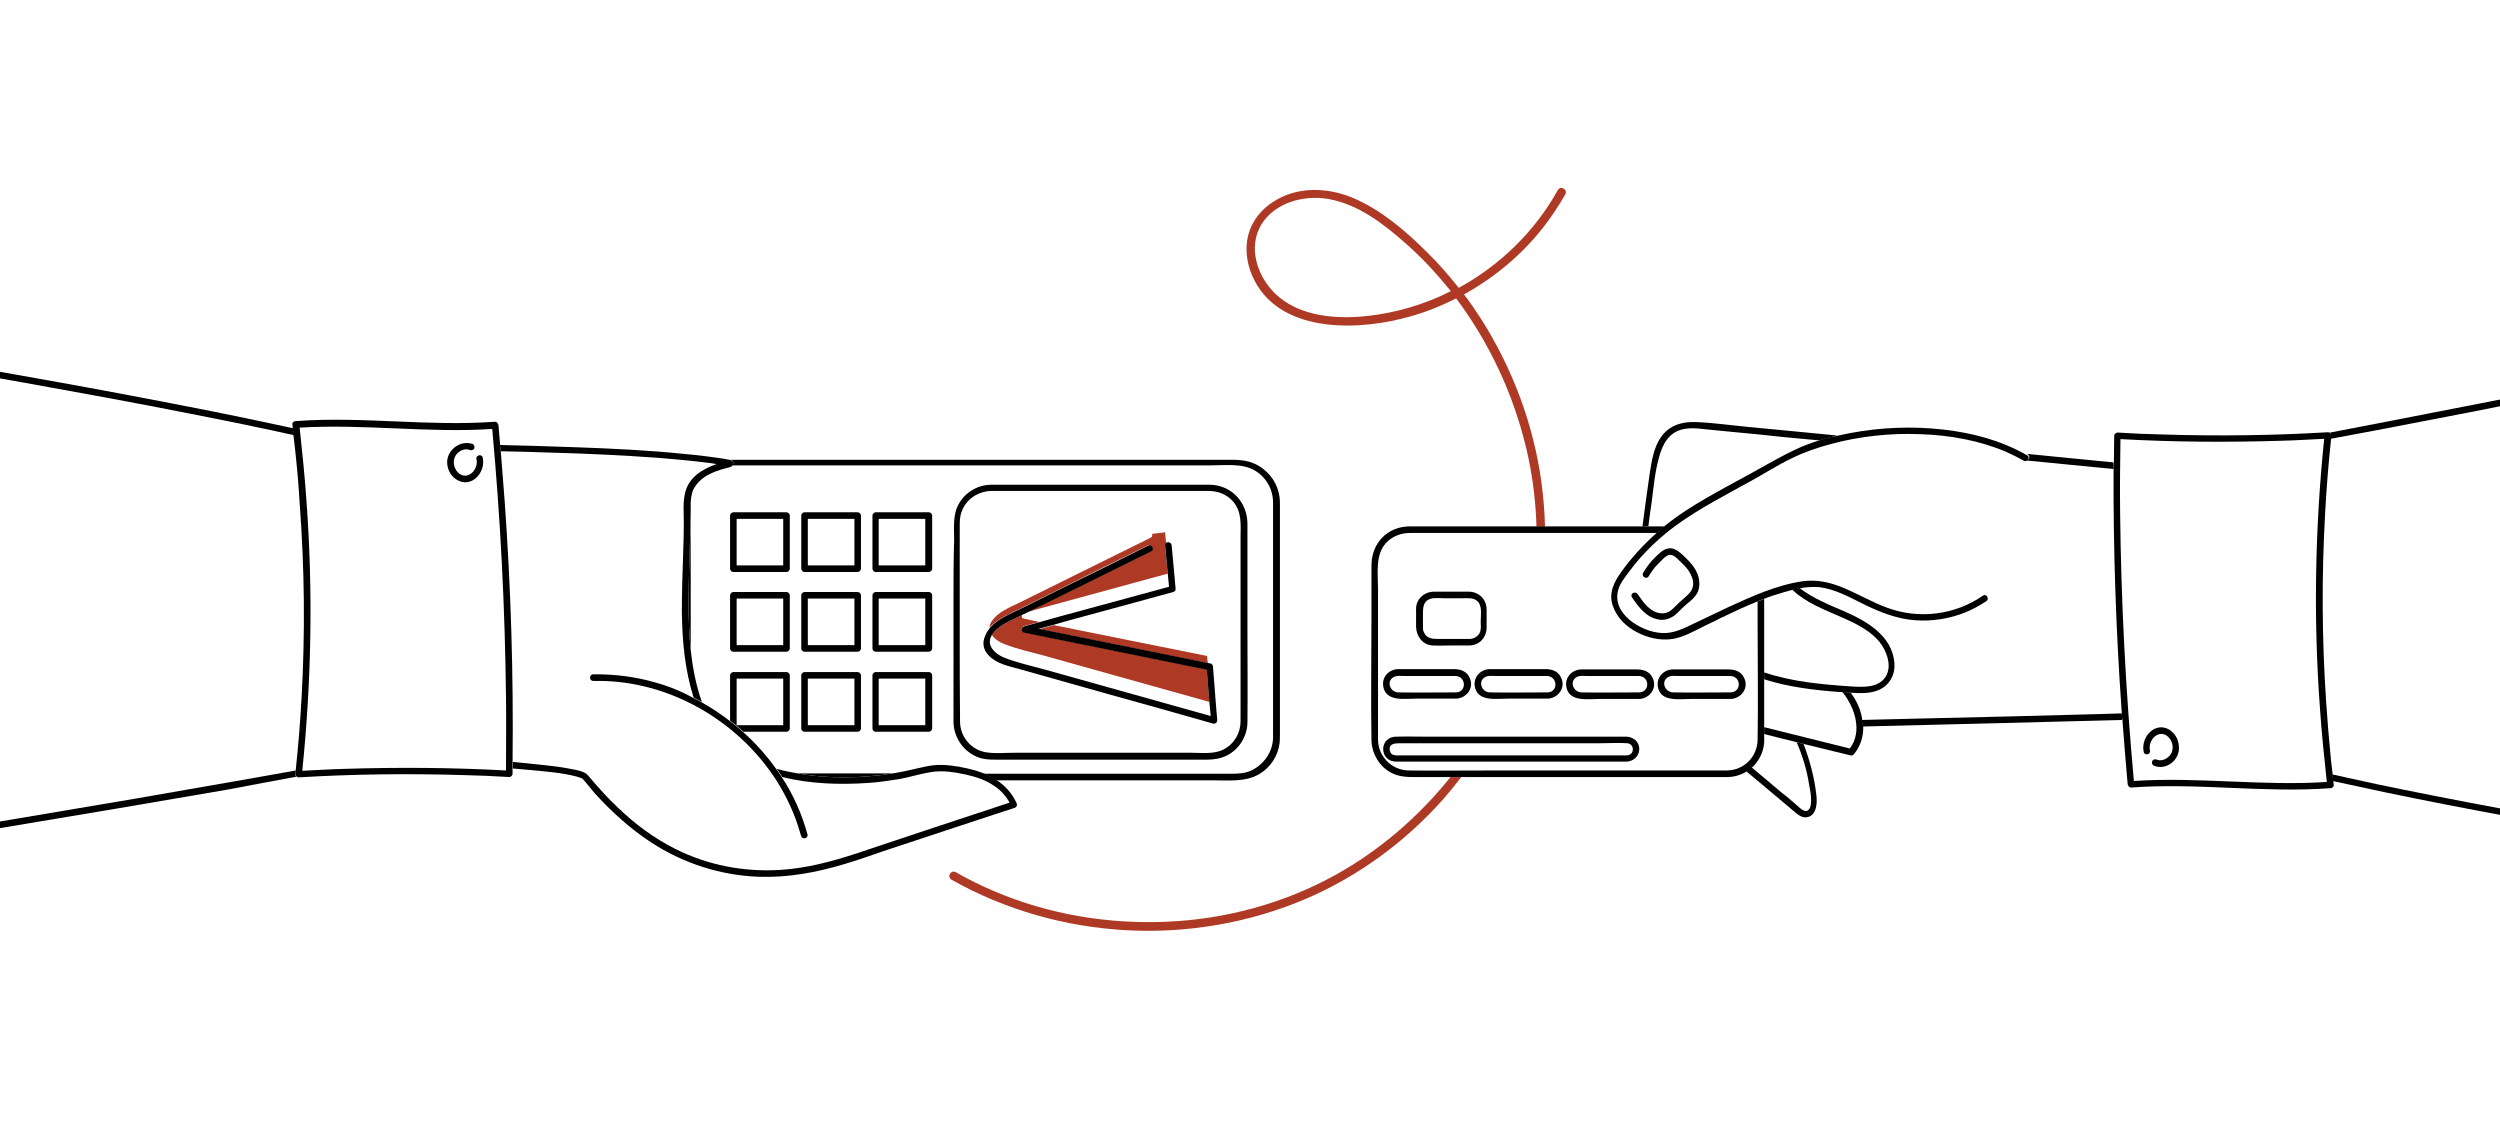 <svg width="1200" height="549" viewBox="0 0 1200 549" fill="none" xmlns="http://www.w3.org/2000/svg">
<g clip-path="url(#clip0)">
<path d="M672.787 152.985C681.921 150.78 690.582 147.473 698.928 143.221C699.873 144.481 700.66 145.583 701.605 146.843C717.195 168.732 728.219 193.928 733.73 220.226C735.935 230.935 737.195 241.801 737.51 252.824C738.927 252.824 740.187 252.824 741.604 252.824C741.447 245.738 740.817 238.494 739.872 231.407C736.092 203.692 726.014 176.921 711.054 153.299C708.377 149.205 705.7 145.111 702.708 141.331C717.195 133.3 730.108 122.592 740.344 109.679C744.439 104.482 748.06 98.971 751.367 93.301C752.627 90.939 749.005 88.892 747.746 91.254C736.722 111.096 720.03 127.316 700.188 138.182C695.464 132.198 690.425 126.371 684.913 121.017C674.677 110.781 662.866 100.703 649.481 95.034C637.198 89.837 622.553 89.365 611.057 96.923C605.86 100.23 601.766 105.112 599.719 110.939C597.672 116.923 597.987 123.694 600.034 129.678C610.27 158.969 647.434 159.284 672.787 152.985ZM605.545 107.632C612.002 97.238 625.86 93.459 637.513 95.506C652.001 98.026 664.126 107.474 674.834 116.923C682.708 123.852 689.795 131.568 696.409 139.757C694.519 140.701 692.472 141.646 690.425 142.591C678.456 147.788 665.386 151.095 652.316 152.04C638.458 152.985 622.71 151.095 612.159 141.016C603.498 132.67 598.774 118.655 605.545 107.632Z" fill="#AE3925"/>
<path d="M696.251 372.977C681.134 391.874 662.394 408.094 641.135 419.905C616.411 433.605 588.538 441.164 560.35 442.424C532.004 443.684 503.344 438.959 477.203 427.779C470.904 425.102 464.762 422.11 458.778 418.645C456.416 417.385 454.369 420.85 456.731 422.267C482.4 436.755 511.375 444.944 540.823 446.518C570.271 448.093 600.191 442.896 627.277 431.243C652.473 420.377 674.992 403.685 693.102 383.213C695.936 379.906 698.771 376.442 701.448 372.977C700.188 372.977 698.928 372.977 697.669 372.977C697.196 372.977 696.724 372.977 696.251 372.977Z" fill="#AE3925"/>
<path d="M352.01 222.273C352.01 222.746 351.853 223.218 351.538 223.376C352.955 223.376 354.372 223.376 355.789 223.376C366.498 223.376 377.049 223.376 387.757 223.376C404.134 223.376 420.512 223.376 436.889 223.376C455.471 223.376 474.053 223.376 492.636 223.376C509.8 223.376 527.123 223.376 544.287 223.376C556.571 223.376 568.854 223.376 581.294 223.376C588.066 223.376 596.412 222.273 602.396 225.895C607.75 229.045 611.057 234.871 611.057 241.171C611.057 241.958 611.057 242.745 611.057 243.533C611.057 248.729 611.057 253.926 611.057 259.123C611.057 276.76 611.057 294.24 611.057 311.877C611.057 325.105 611.057 338.333 611.057 351.561C611.057 352.506 611.057 353.293 611.057 354.238C610.9 360.694 606.963 366.521 601.294 369.513C597.987 371.245 594.522 371.403 590.9 371.403C582.239 371.403 573.42 371.403 564.759 371.403C549.484 371.403 534.052 371.403 518.776 371.403C503.344 371.403 487.754 371.403 472.321 371.403C474.368 372.19 476.416 373.292 478.305 374.552C482.715 374.552 487.124 374.552 491.533 374.552C509.17 374.552 526.65 374.552 544.287 374.552C556.886 374.552 569.326 374.552 581.924 374.552C589.325 374.552 597.829 375.497 604.443 371.56C609.797 368.411 613.419 362.899 614.207 356.757C614.364 355.183 614.364 353.765 614.364 352.191C614.364 347.309 614.364 342.27 614.364 337.388C614.364 319.593 614.364 301.956 614.364 284.161C614.364 270.618 614.364 257.076 614.364 243.533C614.364 242.588 614.364 241.8 614.364 240.856C614.206 234.557 611.215 228.73 606.175 224.951C601.923 221.644 597.042 220.699 591.845 220.699C583.499 220.699 575.153 220.699 566.806 220.699C551.374 220.699 536.099 220.699 520.666 220.699C502.084 220.699 483.502 220.699 464.92 220.699C446.653 220.699 428.386 220.699 410.276 220.699C396.261 220.699 382.088 220.699 368.073 220.699C361.931 220.699 355.632 220.699 349.49 220.699C350.435 220.541 352.01 220.856 352.01 222.273Z" fill="black"/>
<path d="M382.875 371.246C397.835 373.923 413.425 373.608 428.543 371.246C422.401 371.246 416.102 371.246 409.961 371.246C400.985 371.246 392.009 371.246 382.875 371.246Z" fill="black"/>
<path d="M331.538 243.06C331.538 243.532 331.538 244.005 331.538 244.477C331.381 263.374 329.963 282.429 330.751 301.326C330.908 304.79 331.223 308.412 331.538 311.877C331.538 298.019 331.538 284.004 331.538 270.146C331.538 261.17 331.381 252.194 331.538 243.06Z" fill="black"/>
<path d="M552.476 258.021C537.988 265.107 523.658 272.351 509.17 279.437C502.714 282.587 496.257 285.894 489.801 289.043C485.077 291.405 478.935 293.61 475.943 298.334C475.313 299.279 474.998 300.224 474.998 301.169C478.935 296.917 484.604 294.712 489.643 292.193C496.415 288.886 503.186 285.421 509.958 282.114C523.501 275.343 537.201 268.571 550.744 261.957C552.476 261.013 554.051 263.69 552.319 264.635C537.831 271.721 523.501 278.965 509.013 286.051C503.816 288.571 498.777 291.09 493.58 293.61C515.942 287.468 538.146 281.484 560.507 275.343C560.035 270.934 559.72 266.524 559.248 261.957C559.248 261.328 559.405 261.013 559.72 260.698C559.563 258.965 559.405 257.233 559.248 255.501L552.949 256.288C553.264 256.918 553.106 257.548 552.476 258.021Z" fill="#AE3925"/>
<path d="M505.863 300.066C503.501 300.696 501.139 301.326 498.777 301.956C525.705 307.468 552.634 312.822 579.719 318.334C579.562 317.231 579.562 315.971 579.404 314.869C554.838 309.987 530.272 304.948 505.863 300.066Z" fill="#AE3925"/>
<path d="M490.588 295.185C490.431 295.342 490.116 295.342 489.958 295.5C485.234 297.862 479.092 300.067 476.1 304.791C477.518 306.838 479.88 308.413 482.242 309.2C488.226 311.562 494.84 312.98 501.139 314.712C527.595 322.113 554.051 329.514 580.506 336.916C580.034 331.719 579.719 326.522 579.247 321.326C549.956 315.342 520.666 309.515 491.533 303.531C489.958 303.216 490.116 300.854 491.533 300.539C494.053 299.909 496.572 299.122 498.934 298.492C496.415 298.019 493.895 297.547 491.533 296.917C490.588 296.917 490.273 295.972 490.588 295.185Z" fill="#AE3925"/>
<path d="M457.676 286.839C457.676 305.578 457.676 324.318 457.676 343.057C457.676 344.16 457.676 345.42 457.676 346.522C457.833 353.923 462.243 360.537 469.171 363.372C471.849 364.474 474.683 364.632 477.518 364.632C484.132 364.632 490.588 364.632 497.202 364.632C518.304 364.632 539.248 364.632 560.35 364.632C566.649 364.632 572.948 364.632 579.404 364.632C582.554 364.632 585.703 364.159 588.695 362.742C594.837 359.75 598.774 353.293 598.774 346.522C598.931 331.719 598.774 316.917 598.774 302.114C598.774 285.264 598.774 268.414 598.774 251.564C598.774 241.171 591.215 232.825 580.664 232.667C575.782 232.667 570.743 232.667 565.861 232.667C545.075 232.667 524.13 232.667 503.344 232.667C495.627 232.667 487.911 232.667 480.037 232.667C478.62 232.667 477.36 232.667 475.943 232.667C469.486 232.667 463.502 236.132 460.353 241.643C457.203 246.997 457.991 253.297 457.991 259.123C457.676 268.257 457.676 277.548 457.676 286.839ZM460.668 304.791C460.668 287.469 460.668 269.989 460.668 252.667C460.668 250.304 460.668 247.942 461.613 245.58C463.66 239.596 469.486 235.817 475.785 235.659C480.352 235.659 484.919 235.659 489.328 235.659C509.485 235.659 529.642 235.659 549.956 235.659C558.145 235.659 566.176 235.659 574.365 235.659C576.255 235.659 578.144 235.659 580.034 235.659C584.601 235.659 588.853 237.234 591.845 240.698C596.254 245.738 595.467 252.037 595.467 258.021C595.467 266.839 595.467 275.658 595.467 284.477C595.467 303.374 595.467 322.113 595.467 341.01C595.467 342.742 595.467 344.475 595.467 346.207C595.467 351.876 592.475 357.073 587.278 359.75C582.711 362.112 576.885 361.325 572.003 361.325C552.633 361.325 533.106 361.325 513.737 361.325C504.761 361.325 495.627 361.325 486.651 361.325C482.399 361.325 477.99 361.797 473.738 361.167C466.337 360.222 460.825 353.766 460.825 346.364C460.668 332.664 460.668 318.649 460.668 304.791Z" fill="black"/>
<path d="M474.526 314.554C478.305 318.649 484.289 319.751 489.328 321.168C503.816 325.262 518.461 329.357 532.949 333.451C549.327 338.018 565.861 342.585 582.239 347.309C583.184 347.624 584.286 346.837 584.286 345.734C584.129 343.845 583.971 342.112 583.814 340.223C583.341 333.451 582.711 326.837 582.239 320.066C582.239 319.436 581.766 318.649 581.137 318.491C580.664 318.334 580.034 318.334 579.562 318.176C552.634 312.664 525.705 307.31 498.62 301.799C500.982 301.169 503.344 300.539 505.706 299.909C507.911 299.279 510.115 298.649 512.32 298.019C529.327 293.452 546.335 288.728 563.184 284.161C563.814 284.004 564.444 283.374 564.287 282.587C564.129 280.854 563.972 278.965 563.814 277.232C563.342 272.036 562.869 266.997 562.397 261.8C562.24 260.383 560.665 259.91 559.72 260.54C559.405 260.855 559.09 261.17 559.248 261.8C559.72 266.209 560.035 270.619 560.507 275.185C560.665 276.288 560.665 277.232 560.822 278.335C560.98 279.437 560.98 280.539 561.137 281.642C542.555 286.681 523.973 291.72 505.548 296.759C503.344 297.389 501.139 298.019 498.934 298.649C496.415 299.279 493.895 300.066 491.533 300.696C490.116 301.011 489.958 303.373 491.533 303.688C520.824 309.672 550.114 315.499 579.247 321.483C579.719 326.68 580.034 331.876 580.507 337.073C580.664 338.175 580.664 339.278 580.822 340.38C580.979 341.482 580.979 342.585 581.137 343.687C554.523 336.286 527.91 328.727 501.297 321.326C494.998 319.593 488.541 318.176 482.4 315.814C479.093 314.554 475.471 311.877 475.156 308.57C474.998 307.468 475.313 306.208 476.101 304.791C479.093 300.066 485.234 297.862 489.958 295.5C490.116 295.342 490.431 295.342 490.588 295.185C491.691 294.712 492.793 294.082 493.895 293.61C499.092 291.09 504.131 288.571 509.328 286.051C523.816 278.965 538.146 271.721 552.634 264.634C554.366 263.69 552.791 261.013 551.059 261.957C537.516 268.729 523.816 275.5 510.273 282.114C503.501 285.421 496.73 288.886 489.958 292.193C484.919 294.712 479.093 296.917 475.313 301.169C475.156 301.326 474.998 301.484 474.841 301.799C474.053 302.901 473.266 304.003 472.951 305.106C471.376 308.255 471.849 311.877 474.526 314.554Z" fill="black"/>
<path d="M419.252 274.083C419.567 274.398 419.882 274.555 420.355 274.555C427.756 274.555 435.315 274.555 442.716 274.555C443.818 274.555 444.763 274.555 445.866 274.555C446.653 274.555 447.44 273.768 447.44 272.981C447.44 265.579 447.44 258.02 447.44 250.619C447.44 249.517 447.44 248.572 447.44 247.47C447.44 246.682 446.653 245.895 445.866 245.895C438.464 245.895 430.905 245.895 423.504 245.895C422.402 245.895 421.457 245.895 420.355 245.895C419.567 245.895 418.78 246.682 418.78 247.47C418.78 254.871 418.78 262.43 418.78 269.831C418.78 270.933 418.78 271.878 418.78 272.981C418.78 273.295 418.937 273.61 419.252 274.083C419.095 274.083 419.095 273.925 419.252 274.083ZM442.559 249.044C443.031 249.044 443.661 249.044 444.133 249.044C444.133 255.973 444.133 262.902 444.133 269.831C444.133 270.303 444.133 270.933 444.133 271.406C437.204 271.406 430.275 271.406 423.347 271.406C422.874 271.406 422.244 271.406 421.772 271.406C421.772 264.477 421.772 257.548 421.772 250.619C421.772 250.147 421.772 249.517 421.772 249.044C428.701 249.044 435.63 249.044 442.559 249.044Z" fill="black"/>
<path d="M419.252 312.35C419.252 312.35 419.252 312.507 419.252 312.35C419.567 312.665 419.882 312.822 420.355 312.822C427.756 312.822 435.315 312.822 442.716 312.822C443.818 312.822 444.763 312.822 445.866 312.822C446.653 312.822 447.44 312.035 447.44 311.247C447.44 303.846 447.44 296.287 447.44 288.886C447.44 287.784 447.44 286.839 447.44 285.736C447.44 284.949 446.653 284.162 445.866 284.162C438.464 284.162 430.905 284.162 423.504 284.162C422.402 284.162 421.457 284.162 420.355 284.162C419.567 284.162 418.78 284.949 418.78 285.736C418.78 293.138 418.78 300.697 418.78 308.098C418.78 309.2 418.78 310.145 418.78 311.247C418.78 311.72 418.937 312.035 419.252 312.35C419.095 312.35 419.095 312.35 419.252 312.35ZM442.559 287.311C443.031 287.311 443.661 287.311 444.133 287.311C444.133 294.24 444.133 301.169 444.133 308.098C444.133 308.57 444.133 309.2 444.133 309.673C437.204 309.673 430.275 309.673 423.347 309.673C422.874 309.673 422.244 309.673 421.772 309.673C421.772 302.744 421.772 295.815 421.772 288.886C421.772 288.413 421.772 287.784 421.772 287.311C428.701 287.311 435.63 287.311 442.559 287.311Z" fill="black"/>
<path d="M419.252 350.773C419.567 351.088 419.882 351.246 420.355 351.246C427.756 351.246 435.315 351.246 442.716 351.246C443.818 351.246 444.763 351.246 445.866 351.246C446.653 351.246 447.44 350.458 447.44 349.671C447.44 342.27 447.44 334.711 447.44 327.309C447.44 326.207 447.44 325.262 447.44 324.16C447.44 323.373 446.653 322.585 445.866 322.585C438.464 322.585 430.905 322.585 423.504 322.585C422.402 322.585 421.457 322.585 420.355 322.585C419.567 322.585 418.78 323.373 418.78 324.16C418.78 331.561 418.78 339.12 418.78 346.521C418.78 347.624 418.78 348.569 418.78 349.671C418.78 350.143 418.937 350.458 419.252 350.773C419.095 350.773 419.095 350.616 419.252 350.773ZM442.559 325.735C443.031 325.735 443.661 325.735 444.133 325.735C444.133 332.664 444.133 339.593 444.133 346.521C444.133 346.994 444.133 347.624 444.133 348.096C437.204 348.096 430.275 348.096 423.347 348.096C422.874 348.096 422.244 348.096 421.772 348.096C421.772 341.167 421.772 334.238 421.772 327.309C421.772 326.837 421.772 326.207 421.772 325.735C428.701 325.735 435.63 325.735 442.559 325.735Z" fill="black"/>
<path d="M385.08 274.083C385.395 274.398 385.71 274.555 386.182 274.555C393.584 274.555 401.142 274.555 408.544 274.555C409.646 274.555 410.591 274.555 411.693 274.555C412.481 274.555 413.268 273.768 413.268 272.981C413.268 265.579 413.268 258.02 413.268 250.619C413.268 249.517 413.268 248.572 413.268 247.47C413.268 246.682 412.481 245.895 411.693 245.895C404.292 245.895 396.733 245.895 389.332 245.895C388.229 245.895 387.285 245.895 386.182 245.895C385.395 245.895 384.607 246.682 384.607 247.47C384.607 254.871 384.607 262.43 384.607 269.831C384.607 270.933 384.607 271.878 384.607 272.981C384.607 273.295 384.765 273.61 385.08 274.083C385.08 274.083 385.08 273.925 385.08 274.083ZM408.544 249.044C409.016 249.044 409.646 249.044 410.118 249.044C410.118 255.973 410.118 262.902 410.118 269.831C410.118 270.303 410.118 270.933 410.118 271.406C403.189 271.406 396.261 271.406 389.332 271.406C388.859 271.406 388.229 271.406 387.757 271.406C387.757 264.477 387.757 257.548 387.757 250.619C387.757 250.147 387.757 249.517 387.757 249.044C394.686 249.044 401.615 249.044 408.544 249.044Z" fill="black"/>
<path d="M385.08 312.35C385.08 312.35 385.08 312.507 385.08 312.35C385.395 312.665 385.71 312.822 386.182 312.822C393.584 312.822 401.142 312.822 408.544 312.822C409.646 312.822 410.591 312.822 411.693 312.822C412.481 312.822 413.268 312.035 413.268 311.247C413.268 303.846 413.268 296.287 413.268 288.886C413.268 287.784 413.268 286.839 413.268 285.736C413.268 284.949 412.481 284.162 411.693 284.162C404.292 284.162 396.733 284.162 389.332 284.162C388.229 284.162 387.285 284.162 386.182 284.162C385.395 284.162 384.607 284.949 384.607 285.736C384.607 293.138 384.607 300.697 384.607 308.098C384.607 309.2 384.607 310.145 384.607 311.247C384.607 311.72 384.765 312.035 385.08 312.35ZM408.544 287.311C409.016 287.311 409.646 287.311 410.118 287.311C410.118 294.24 410.118 301.169 410.118 308.098C410.118 308.57 410.118 309.2 410.118 309.673C403.189 309.673 396.261 309.673 389.332 309.673C388.859 309.673 388.229 309.673 387.757 309.673C387.757 302.744 387.757 295.815 387.757 288.886C387.757 288.413 387.757 287.784 387.757 287.311C394.686 287.311 401.615 287.311 408.544 287.311Z" fill="black"/>
<path d="M385.08 350.773C385.395 351.088 385.71 351.246 386.182 351.246C393.584 351.246 401.142 351.246 408.544 351.246C409.646 351.246 410.591 351.246 411.693 351.246C412.481 351.246 413.268 350.458 413.268 349.671C413.268 342.27 413.268 334.711 413.268 327.309C413.268 326.207 413.268 325.262 413.268 324.16C413.268 323.373 412.481 322.585 411.693 322.585C404.292 322.585 396.733 322.585 389.332 322.585C388.229 322.585 387.285 322.585 386.182 322.585C385.395 322.585 384.607 323.373 384.607 324.16C384.607 331.561 384.607 339.12 384.607 346.521C384.607 347.624 384.607 348.569 384.607 349.671C384.607 350.143 384.765 350.458 385.08 350.773C385.08 350.773 385.08 350.616 385.08 350.773ZM408.544 325.735C409.016 325.735 409.646 325.735 410.118 325.735C410.118 332.664 410.118 339.593 410.118 346.521C410.118 346.994 410.118 347.624 410.118 348.096C403.189 348.096 396.261 348.096 389.332 348.096C388.859 348.096 388.229 348.096 387.757 348.096C387.757 341.167 387.757 334.238 387.757 327.309C387.757 326.837 387.757 326.207 387.757 325.735C394.686 325.735 401.615 325.735 408.544 325.735Z" fill="black"/>
<path d="M350.907 274.083C351.222 274.398 351.537 274.555 352.01 274.555C359.411 274.555 366.97 274.555 374.371 274.555C375.474 274.555 376.419 274.555 377.521 274.555C378.308 274.555 379.096 273.768 379.096 272.981C379.096 265.579 379.096 258.02 379.096 250.619C379.096 249.517 379.096 248.572 379.096 247.47C379.096 246.682 378.308 245.895 377.521 245.895C370.119 245.895 362.561 245.895 355.159 245.895C354.057 245.895 353.112 245.895 352.01 245.895C351.222 245.895 350.435 246.682 350.435 247.47C350.435 254.871 350.435 262.43 350.435 269.831C350.435 270.933 350.435 271.878 350.435 272.981C350.435 273.295 350.593 273.768 350.907 274.083C350.907 274.083 350.907 273.925 350.907 274.083ZM374.371 249.044C374.844 249.044 375.474 249.044 375.946 249.044C375.946 255.973 375.946 262.902 375.946 269.831C375.946 270.303 375.946 270.933 375.946 271.406C369.017 271.406 362.088 271.406 355.159 271.406C354.687 271.406 354.057 271.406 353.585 271.406C353.585 264.477 353.585 257.548 353.585 250.619C353.585 250.147 353.585 249.517 353.585 249.044C360.513 249.044 367.442 249.044 374.371 249.044Z" fill="black"/>
<path d="M350.907 312.35C350.907 312.35 350.907 312.507 350.907 312.35C351.222 312.665 351.537 312.822 352.01 312.822C359.411 312.822 366.97 312.822 374.371 312.822C375.474 312.822 376.419 312.822 377.521 312.822C378.308 312.822 379.096 312.035 379.096 311.247C379.096 303.846 379.096 296.287 379.096 288.886C379.096 287.784 379.096 286.839 379.096 285.736C379.096 284.949 378.308 284.162 377.521 284.162C370.119 284.162 362.561 284.162 355.159 284.162C354.057 284.162 353.112 284.162 352.01 284.162C351.222 284.162 350.435 284.949 350.435 285.736C350.435 293.138 350.435 300.697 350.435 308.098C350.435 309.2 350.435 310.145 350.435 311.247C350.435 311.72 350.593 312.035 350.907 312.35ZM374.371 287.311C374.844 287.311 375.474 287.311 375.946 287.311C375.946 294.24 375.946 301.169 375.946 308.098C375.946 308.57 375.946 309.2 375.946 309.673C369.017 309.673 362.088 309.673 355.159 309.673C354.687 309.673 354.057 309.673 353.585 309.673C353.585 302.744 353.585 295.815 353.585 288.886C353.585 288.413 353.585 287.784 353.585 287.311C360.513 287.311 367.442 287.311 374.371 287.311Z" fill="black"/>
<path d="M377.521 351.246C378.308 351.246 379.096 350.458 379.096 349.671C379.096 342.27 379.096 334.711 379.096 327.309C379.096 326.207 379.096 325.262 379.096 324.16C379.096 323.373 378.308 322.585 377.521 322.585C370.119 322.585 362.561 322.585 355.159 322.585C354.057 322.585 353.112 322.585 352.01 322.585C351.222 322.585 350.435 323.373 350.435 324.16C350.435 331.404 350.435 338.648 350.435 345.892C352.64 347.624 354.844 349.356 356.892 351.246C362.718 351.246 368.545 351.246 374.371 351.246C375.474 351.246 376.419 351.246 377.521 351.246ZM353.585 348.096C353.585 341.167 353.585 334.238 353.585 327.309C353.585 326.837 353.585 326.207 353.585 325.735C360.513 325.735 367.442 325.735 374.371 325.735C374.844 325.735 375.474 325.735 375.946 325.735C375.946 332.664 375.946 339.593 375.946 346.521C375.946 346.994 375.946 347.624 375.946 348.096C369.017 348.096 362.088 348.096 355.159 348.096C354.687 348.096 354.057 348.096 353.585 348.096Z" fill="black"/>
<path d="M472.321 371.246C471.061 370.773 469.644 370.301 468.226 369.828C463.03 368.411 457.518 367.309 452.164 367.151C446.81 366.994 441.771 368.568 436.574 369.671C433.897 370.301 431.22 370.773 428.543 371.246C413.425 373.608 397.993 373.923 382.875 371.246C381.143 370.931 379.568 370.616 377.993 370.301C376.261 369.986 374.529 369.513 372.796 369.041C373.741 370.301 374.686 371.718 375.474 372.978C388.859 376.285 403.032 376.757 416.732 375.812C421.771 375.497 426.811 374.71 431.85 373.923C436.889 372.978 441.771 371.403 446.81 370.616C452.479 369.671 458.306 370.616 463.975 371.875C468.699 372.978 473.108 374.395 477.203 377.23C480.352 379.277 482.872 382.111 484.604 385.261C460.195 393.292 435.944 401.323 411.535 409.512C399.567 413.449 387.284 416.756 374.686 417.543C357.206 418.646 339.727 415.339 324.137 407.465C314.058 402.426 304.925 395.654 296.736 387.78C291.854 383.214 287.445 378.332 283.193 373.293C282.091 372.033 281.618 371.246 280.043 370.616C277.839 369.671 275.319 369.356 272.957 368.883C268.863 368.096 264.611 367.624 260.359 367.151C255.635 366.679 250.911 366.206 246.186 365.734C246.186 366.836 246.186 367.781 246.186 368.883C248.706 369.041 251.068 369.356 253.588 369.513C261.304 370.301 269.493 370.773 277.051 372.82C277.524 372.978 277.996 373.135 278.469 373.293C278.626 373.293 278.784 373.45 278.941 373.45C278.941 373.45 279.099 373.45 279.256 373.608L279.571 373.765C281.618 375.97 283.508 378.489 285.555 380.852C293.586 389.67 302.405 397.701 312.483 404.315C327.916 414.394 345.868 420.22 364.293 420.85C378.151 421.323 391.851 418.803 404.921 414.866C411.378 412.976 417.677 410.772 423.976 408.567C438.149 403.843 452.164 399.276 466.337 394.552C473.266 392.347 480.037 389.985 486.966 387.78C488.068 387.465 488.383 386.363 487.911 385.418C485.864 380.852 482.399 377.072 478.305 374.395C476.415 373.135 474.368 372.033 472.321 371.246Z" fill="black"/>
<path d="M240.36 216.605C248.234 216.762 256.107 216.92 263.824 217.234C281.146 217.707 298.468 218.494 315.791 219.754C323.349 220.384 330.751 221.014 338.31 221.959C340.199 222.116 342.089 222.431 343.979 222.746C336.892 225.266 330.278 229.203 328.704 237.234C327.759 241.643 328.231 246.525 328.231 250.934C328.231 255.816 328.074 260.855 327.916 265.737C327.601 275.028 327.286 284.161 327.286 293.453C327.444 307.468 328.704 321.483 332.955 334.869C334.215 335.498 335.632 336.286 336.892 336.916C334.058 328.884 332.483 320.538 331.538 312.035C331.223 308.57 330.908 304.948 330.751 301.484C329.963 282.587 331.381 263.532 331.538 244.635C331.538 244.163 331.538 243.69 331.538 243.218C331.538 241.013 331.538 238.966 332.168 236.919C332.168 236.919 332.168 236.919 332.168 236.761C332.325 235.974 332.64 235.187 333.113 234.399C334.373 232.195 336.105 230.305 338.31 228.888C341.774 226.683 345.553 225.423 349.49 224.478C350.12 224.321 351.065 224.163 351.537 223.533C351.852 223.219 352.01 222.904 352.01 222.431C352.01 221.014 350.435 220.699 349.175 220.541C349.018 220.541 348.86 220.541 348.545 220.384C341.774 219.282 335.003 218.494 328.231 217.864C311.381 216.132 294.374 215.345 277.524 214.715C265.084 214.242 252.485 213.927 239.887 213.613C240.202 214.557 240.36 215.502 240.36 216.605Z" fill="black"/>
<path d="M142.253 372.82C141.938 372.505 141.623 372.033 141.78 371.718C141.78 371.088 141.938 370.458 141.938 369.828C133.434 371.403 124.93 372.82 116.269 374.395C99.419 377.387 82.57 380.221 65.72 383.214C47.138 386.363 28.398 389.513 9.816 392.662C-9.553 395.969 -28.765 399.119 -48.135 402.268C-66.717 405.418 -85.299 408.41 -104.039 411.559C-120.889 414.394 -137.581 417.071 -154.431 419.905C-168.131 422.267 -181.831 424.472 -195.689 426.834C-204.98 428.409 -214.271 429.984 -223.562 431.873C-223.877 431.873 -224.035 432.031 -224.35 432.031C-225.925 432.346 -227.342 432.661 -228.917 432.976C-230.806 433.291 -230.019 436.44 -228.129 435.968C-219.783 434.236 -211.279 432.818 -202.933 431.401C-189.863 429.196 -176.792 426.834 -163.722 424.787C-147.344 421.952 -130.809 419.275 -114.432 416.598C-95.85 413.449 -77.268 410.457 -58.686 407.307C-39.159 404 -19.789 400.851 -0.262 397.544C18.792 394.394 38.004 391.087 57.059 387.938C74.538 384.946 92.018 381.954 109.498 378.962C120.679 376.757 131.387 374.867 142.253 372.82Z" fill="black"/>
<path d="M-78.528 168.102C-48.765 173.141 -19.002 178.181 10.761 183.535C37.847 188.417 64.775 193.298 91.703 198.652C102.569 200.857 113.435 202.904 124.301 205.266C128.867 206.211 133.434 207.156 138.158 208.258C139.103 208.416 140.206 208.731 141.15 208.888C140.993 207.786 140.836 206.684 140.836 205.581C138.316 205.109 135.796 204.479 133.434 204.007C123.041 201.802 112.805 199.597 102.412 197.55C76.113 192.353 49.657 187.314 23.201 182.59C-6.719 177.236 -36.797 171.882 -66.717 166.842C-95.535 161.961 -124.353 157.236 -153.171 152.827C-176.005 149.363 -198.839 145.898 -221.83 142.906C-224.035 142.591 -226.082 142.434 -228.287 142.119C-230.334 141.804 -230.334 144.953 -228.287 145.268C-219.94 146.371 -211.437 147.473 -203.091 148.575C-189.705 150.465 -176.477 152.355 -163.092 154.402C-134.904 158.969 -106.716 163.378 -78.528 168.102Z" fill="black"/>
<path d="M144.772 334.554C144.142 346.364 143.198 358.017 141.938 369.671C141.938 370.3 141.78 370.93 141.78 371.56C141.78 372.033 141.938 372.348 142.253 372.663C142.568 372.978 142.883 373.135 143.355 373.135C169.653 371.56 195.794 371.245 222.093 372.033C229.494 372.19 237.053 372.505 244.454 372.978C245.242 372.978 246.029 372.19 246.029 371.403C246.029 370.458 246.029 369.671 246.029 368.726C246.029 367.623 246.029 366.679 246.029 365.576C246.501 323.845 245.242 282.272 242.25 240.698C241.62 232.667 240.99 224.478 240.36 216.447C240.202 215.345 240.202 214.4 240.045 213.298C239.73 210.148 239.573 207.156 239.258 204.006C239.258 203.849 239.258 203.849 239.1 203.692C238.943 203.062 238.47 202.432 237.683 202.432C205.715 204.794 173.905 199.755 141.938 202.117C141.15 202.117 140.206 202.747 140.363 203.692C140.363 204.321 140.521 204.794 140.521 205.424C140.678 206.526 140.835 207.628 140.835 208.731C141.15 210.935 141.308 213.298 141.623 215.502C142.568 224.163 143.355 232.824 143.828 241.486C146.19 272.666 146.505 303.688 144.772 334.554ZM236.266 205.896C240.202 248.729 242.407 291.72 242.88 334.711C243.037 346.364 242.88 358.175 242.88 369.828C217.211 368.411 191.385 368.253 165.717 369.041C158.788 369.198 152.016 369.671 145.087 369.985C149.497 327.152 150.284 283.846 147.134 240.856C146.347 229.045 145.087 217.077 143.828 205.266C174.693 203.377 205.558 207.943 236.266 205.896Z" fill="black"/>
<path d="M214.691 222.904C215.006 226.053 216.896 229.203 219.888 230.62C222.88 232.195 226.187 231.565 228.549 229.36C231.226 226.998 232.486 223.061 231.699 219.597C231.226 217.707 228.234 218.494 228.707 220.384C229.179 222.431 228.549 224.636 227.132 226.368C225.715 227.943 223.825 228.73 221.935 228.1C219.888 227.471 218.471 225.423 217.998 223.376C217.526 221.329 217.998 219.124 219.573 217.55C221.148 215.975 223.51 215.187 225.4 215.975C226.187 216.29 227.132 216.132 227.604 215.345C227.919 214.715 227.762 213.613 226.974 213.14C220.675 210.936 213.904 216.447 214.691 222.904Z" fill="black"/>
<path d="M314.688 327.625C304.925 324.79 294.846 323.531 284.768 323.688C282.721 323.688 282.721 326.838 284.768 326.838C285.398 326.838 286.185 326.838 286.815 326.838C321.145 326.68 354.215 345.892 372.639 374.553C377.521 382.269 381.458 390.615 383.978 399.434C384.135 400.064 384.292 400.694 384.607 401.323C385.08 403.213 388.072 402.426 387.599 400.536C384.922 390.773 380.828 381.482 375.316 373.135C374.529 371.876 373.584 370.458 372.639 369.199C368.073 362.742 362.718 356.758 356.734 351.404C354.687 349.514 352.482 347.782 350.278 346.05C346.026 342.743 341.459 339.751 336.735 337.074C335.475 336.286 334.058 335.656 332.798 335.026C327.129 331.877 320.987 329.357 314.688 327.625Z" fill="black"/>
<path d="M972.462 221.014C984.273 222.116 996.084 223.376 1007.89 224.478C1010.1 224.636 1012.3 224.951 1014.51 225.108C1014.51 224.006 1014.51 223.061 1014.51 221.959C1000.65 220.541 986.793 219.282 972.935 217.864C973.092 217.864 973.092 218.022 973.25 218.022C974.825 218.967 973.88 221.171 972.462 221.014Z" fill="black"/>
<path d="M1018.45 342.427C1014.98 342.585 1011.52 342.585 1008.05 342.742C978.447 343.53 948.999 344.317 919.393 344.947C910.89 345.104 902.386 345.419 893.725 345.577C893.882 346.679 893.882 347.624 894.04 348.726C915.299 348.254 936.558 347.624 957.817 347.152C978.132 346.679 998.288 346.049 1018.6 345.577C1018.6 344.474 1018.6 343.53 1018.45 342.427Z" fill="black"/>
<path d="M791.209 252.667C791.681 248.887 792.154 245.108 792.783 241.171C793.728 233.927 794.358 226.368 796.405 219.282C797.98 213.298 801.13 207.471 807.744 206.054C811.365 205.266 814.987 205.581 818.609 206.054C822.861 206.526 827.27 206.841 831.522 207.314C839.868 208.101 848.215 208.888 856.561 209.833C862.23 210.306 867.742 210.936 873.411 211.408C876.088 210.463 878.922 209.833 881.757 209.046C876.403 208.573 871.049 207.944 865.694 207.471C856.876 206.684 848.215 205.739 839.396 204.952C830.892 204.164 822.389 202.904 814.043 202.589C807.429 202.274 801.287 204.164 797.35 209.676C793.728 214.872 792.783 221.329 791.838 227.471C790.579 235.974 789.476 244.32 788.374 252.824C789.161 252.667 790.106 252.667 791.209 252.667Z" fill="black"/>
<path d="M862.387 356.285C865.222 362.742 867.269 369.513 868.372 376.6C868.844 378.962 869.316 381.481 869.316 383.844C869.316 385.418 869.316 387.78 867.899 388.883C866.009 390.458 863.175 386.993 861.758 385.891C859.395 383.844 857.033 381.796 854.514 379.907C849.947 375.97 845.38 372.19 840.656 368.254C839.868 369.041 839.081 369.671 838.136 370.143C843.333 374.553 848.53 378.804 853.726 383.214C856.403 385.418 859.08 387.78 861.758 389.985C863.49 391.402 865.379 392.82 867.742 392.19C872.151 391.087 872.308 385.103 871.836 381.481C870.891 373.135 868.686 364.947 865.694 357.073C864.907 356.915 863.647 356.6 862.387 356.285Z" fill="black"/>
<path d="M893.882 345.577C893.41 341.955 892.15 338.49 890.261 335.341C889.631 334.396 889.001 333.451 888.371 332.506C886.954 332.349 885.536 332.191 884.276 332.191C884.434 332.349 884.591 332.506 884.749 332.664C890.418 339.908 894.04 351.246 887.898 359.277C874.198 355.813 860.498 352.506 846.797 349.041C846.797 349.671 846.797 350.144 846.797 350.773C846.797 351.246 846.797 351.876 846.797 352.348C851.994 353.608 857.191 355.025 862.545 356.285C863.805 356.6 865.064 356.915 866.324 357.23C873.568 358.962 880.969 360.852 888.213 362.584C888.686 362.742 889.316 362.584 889.788 362.112C893.095 358.175 894.512 353.451 894.355 348.569C894.04 347.624 894.04 346.679 893.882 345.577Z" fill="black"/>
<path d="M884.276 332.191C885.694 332.349 887.111 332.506 888.371 332.506C893.095 332.821 897.819 332.979 902.071 331.089C907.11 328.727 909.788 323.688 909.315 318.176C908.213 304.948 895.772 298.019 884.906 293.295C878.292 290.46 870.104 287.153 863.805 282.272C862.545 282.429 861.285 282.744 860.183 283.059C863.647 286.209 867.584 288.728 871.678 290.775C877.348 293.61 883.332 295.815 889.158 298.649C894.512 301.326 900.181 304.791 903.488 309.987C906.166 314.239 908.055 320.538 904.906 325.105C901.441 330.144 894.355 329.829 889.001 329.514C874.828 328.569 860.34 327.31 846.797 322.743C846.797 323.845 846.797 324.948 846.797 326.05C858.451 329.829 870.891 331.247 883.174 332.191C883.489 332.191 883.962 332.191 884.276 332.191Z" fill="black"/>
<path d="M725.699 252.667C709.322 252.667 693.102 252.667 676.724 252.667C666.016 252.667 658.3 260.698 658.3 271.406C658.3 279.91 658.3 288.256 658.3 296.76C658.3 316.287 657.985 335.656 658.3 355.183C658.457 362.742 663.181 369.671 670.425 372.033C672.945 372.82 675.464 372.978 677.984 372.978C684.126 372.978 690.11 372.978 696.251 372.978C696.724 372.978 697.196 372.978 697.668 372.978C698.928 372.978 700.188 372.978 701.448 372.978C724.282 372.978 747.116 372.978 769.95 372.978C788.689 372.978 807.429 372.978 826.168 372.978C827.113 372.978 828.058 372.978 829.16 372.978C832.625 372.978 835.932 371.875 838.609 370.143C839.554 369.513 840.341 368.883 841.128 368.253C843.963 365.576 846.01 361.954 846.64 357.86C846.955 356.128 846.798 354.238 846.798 352.348C846.798 351.876 846.798 351.246 846.798 350.774C846.798 350.144 846.798 349.671 846.798 349.041C846.798 341.325 846.798 333.609 846.798 325.893C846.798 324.79 846.798 323.688 846.798 322.586C846.798 321.641 846.798 320.696 846.798 319.908C846.798 309.043 846.798 298.334 846.798 287.469C845.695 287.941 844.75 288.256 843.648 288.728C843.648 292.193 843.648 295.5 843.648 298.964C843.648 317.704 843.963 336.443 843.648 355.183C843.491 363.214 837.192 369.671 829.003 369.828C815.775 369.828 802.704 369.828 789.477 369.828C764.91 369.828 740.502 369.828 715.936 369.828C702.708 369.828 689.322 369.986 676.094 369.828C668.063 369.671 661.607 363.214 661.449 355.183C661.449 353.136 661.449 351.089 661.449 349.199C661.449 338.648 661.449 328.097 661.449 317.546C661.449 305.893 661.449 294.24 661.449 282.587C661.449 275.5 660.032 266.367 665.229 260.698C668.221 257.391 672.472 255.816 676.882 255.816C678.929 255.816 680.819 255.816 682.866 255.816C691.212 255.816 699.558 255.816 707.904 255.816C732.156 255.816 756.407 255.816 780.658 255.816C785.54 255.816 790.421 255.816 795.303 255.816C796.563 254.714 797.665 253.769 798.925 252.667C796.405 252.667 793.886 252.667 791.366 252.667C790.264 252.667 789.319 252.667 788.217 252.667C772.784 252.667 757.194 252.667 741.762 252.667C740.344 252.667 739.085 252.667 737.667 252.667C733.415 252.667 729.636 252.667 725.699 252.667Z" fill="black"/>
<path d="M679.716 335.341C686.172 335.341 692.629 335.341 699.085 335.341C704.125 335.026 707.747 329.987 705.384 325.263C703.967 322.113 700.975 321.168 697.826 321.168C691.054 321.168 684.283 321.168 677.511 321.168C675.307 321.168 673.102 321.168 671.055 321.168C666.645 321.326 663.181 324.948 663.968 329.514C665.228 336.916 674.204 335.341 679.716 335.341ZM669.008 324.948C670.425 324.16 672.472 324.475 673.889 324.475C680.031 324.475 686.172 324.475 692.156 324.475C694.361 324.475 696.566 324.475 698.613 324.475C703.81 324.633 704.125 332.191 698.928 332.349C689.637 332.349 680.346 332.506 671.055 332.349C667.275 332.191 665.228 326.995 669.008 324.948Z" fill="black"/>
<path d="M707.904 329.514C709.164 336.916 718.14 335.341 723.652 335.341C730.108 335.341 736.565 335.341 743.021 335.341C748.06 335.026 751.682 329.987 749.32 325.263C747.903 322.113 744.911 321.168 741.761 321.168C734.99 321.168 728.218 321.168 721.447 321.168C719.242 321.168 717.038 321.168 714.991 321.168C710.581 321.326 707.117 325.105 707.904 329.514ZM712.943 324.948C714.361 324.16 716.408 324.475 717.825 324.475C723.967 324.475 730.108 324.475 736.092 324.475C738.297 324.475 740.502 324.475 742.549 324.475C747.745 324.633 748.06 332.191 742.864 332.349C733.573 332.349 724.282 332.506 714.991 332.349C711.211 332.191 709.164 326.995 712.943 324.948Z" fill="black"/>
<path d="M785.697 321.326C778.925 321.326 772.154 321.326 765.383 321.326C763.178 321.326 760.973 321.326 758.926 321.326C754.517 321.483 751.052 325.105 751.84 329.672C753.099 337.073 762.076 335.498 767.587 335.498C774.044 335.498 780.5 335.498 786.957 335.498C791.996 335.184 795.618 330.144 793.256 325.42C791.838 322.271 788.846 321.326 785.697 321.326ZM786.957 332.349C777.666 332.349 768.375 332.506 759.084 332.349C755.147 332.191 753.099 326.995 756.879 324.948C758.296 324.16 760.343 324.475 761.761 324.475C767.902 324.475 774.044 324.475 780.028 324.475C782.232 324.475 784.437 324.475 786.484 324.475C791.838 324.475 792.153 332.034 786.957 332.349Z" fill="black"/>
<path d="M829.633 321.326C822.861 321.326 816.09 321.326 809.319 321.326C807.114 321.326 804.909 321.326 802.862 321.326C798.453 321.483 794.988 325.105 795.776 329.672C797.036 337.073 806.012 335.498 811.523 335.498C817.98 335.498 824.436 335.498 830.893 335.498C835.932 335.184 839.554 330.144 837.192 325.42C835.774 322.271 832.782 321.326 829.633 321.326ZM830.893 332.349C821.602 332.349 812.311 332.506 803.02 332.349C799.083 332.191 797.036 326.995 800.815 324.948C802.232 324.16 804.279 324.475 805.697 324.475C811.838 324.475 817.98 324.475 823.964 324.475C826.168 324.475 828.373 324.475 830.42 324.475C835.774 324.475 836.089 332.034 830.893 332.349Z" fill="black"/>
<path d="M780.815 353.608C779.398 353.608 777.98 353.608 776.563 353.608C768.374 353.608 760.343 353.608 752.155 353.608C730.108 353.608 708.061 353.608 686.015 353.608C680.661 353.608 675.307 353.451 670.11 353.608C668.063 353.608 666.331 354.396 665.071 355.97C663.024 358.805 663.811 362.899 666.645 364.632C668.378 365.734 670.425 365.576 672.472 365.576C691.212 365.576 709.794 365.576 728.533 365.576C745.698 365.576 762.863 365.576 780.028 365.576C780.343 365.576 780.658 365.576 780.815 365.576C784.437 365.419 787.272 362.427 786.799 358.648C786.327 355.656 783.807 353.766 780.815 353.608ZM780.973 362.584C767.587 362.584 754.202 362.584 740.816 362.584C720.66 362.584 700.345 362.584 680.188 362.584C677.511 362.584 674.834 362.584 672.157 362.584C670.11 362.584 667.59 362.899 667.118 360.222C666.488 356.915 669.637 356.758 671.842 356.758C674.362 356.758 676.881 356.758 679.401 356.758C699.4 356.758 719.4 356.758 739.557 356.758C749.163 356.758 758.611 356.758 768.217 356.758C772.469 356.758 776.878 356.443 781.13 356.758C784.594 357.073 784.752 362.269 780.973 362.584Z" fill="black"/>
<path d="M687.59 309.83C690.582 309.987 693.574 309.83 696.566 309.83C699.558 309.83 702.393 309.83 705.385 309.83C710.267 309.672 713.574 305.893 713.574 301.168C713.574 298.176 713.574 295.342 713.574 292.35C713.416 287.626 709.952 284.161 705.227 284.004C702.393 284.004 699.558 284.004 696.724 284.004C693.889 284.004 690.897 284.004 688.063 284.004C683.496 284.161 679.716 287.626 679.716 292.192C679.716 295.027 679.716 298.019 679.716 300.854C679.874 305.578 682.866 309.515 687.59 309.83ZM683.023 300.066C683.023 298.491 683.023 296.917 683.023 295.342C683.023 292.192 682.866 288.728 686.488 287.468C688.378 286.838 690.897 287.153 692.787 287.153C696.094 287.153 699.243 287.153 702.55 287.153C705.07 287.153 707.589 286.838 709.479 288.885C711.526 291.248 710.739 295.499 710.739 298.334C710.739 299.594 710.896 300.696 710.739 301.956C710.581 304.633 708.219 306.523 705.7 306.68C700.503 306.68 695.464 306.68 690.267 306.68C687.59 306.68 684.756 306.523 683.496 303.531C682.866 302.428 683.023 301.168 683.023 300.066Z" fill="black"/>
<path d="M826.483 296.445C827.27 296.13 828.058 295.815 828.845 295.342C828.058 295.657 827.27 295.972 826.483 296.445Z" fill="black"/>
<path d="M873.253 211.408C871.206 212.038 869.159 212.668 867.269 213.455C860.655 215.975 854.513 219.439 848.214 222.904C835.301 230.305 821.759 236.919 809.161 245.108C805.539 247.47 802.074 249.989 798.61 252.824C797.35 253.769 796.09 254.871 794.988 255.973C788.846 261.485 783.177 267.626 778.295 274.398C774.674 279.437 771.996 284.791 774.201 290.933C776.091 296.444 780.5 300.696 785.539 303.373C790.893 306.208 797.035 307.625 803.019 306.68C808.373 305.736 813.57 302.744 818.294 300.381C820.971 299.122 823.648 297.862 826.325 296.444C827.113 296.13 827.9 295.657 828.688 295.342C833.569 292.98 838.451 290.775 843.49 288.728C844.593 288.256 845.537 287.941 846.64 287.468C849.789 286.209 852.939 285.264 856.088 284.319C857.348 284.004 858.765 283.532 860.025 283.217C861.285 282.902 862.545 282.587 863.647 282.429C866.639 281.799 869.789 281.642 872.781 281.799C880.812 282.587 888.371 286.996 895.457 290.46C903.016 294.082 910.732 297.074 919.078 297.704C927.11 298.334 935.456 297.074 943.015 294.082C946.637 292.665 950.101 290.775 953.408 288.571C954.668 287.783 954.038 286.051 953.093 285.736C952.778 285.579 952.306 285.579 951.833 285.894C938.448 295.185 921.126 297.389 905.85 291.72C898.134 288.886 890.89 284.476 883.174 281.484C877.347 279.28 871.678 278.177 865.537 278.965C853.096 280.697 840.971 286.209 829.632 291.405C823.963 294.082 818.452 296.759 812.783 299.437C807.901 301.799 803.177 304.161 797.665 303.846C787.744 303.373 773.099 294.397 776.878 282.744C777.823 279.595 780.343 276.603 782.232 274.083C784.437 271.091 786.799 268.256 789.319 265.579C794.043 260.54 799.24 255.973 804.909 251.879C816.089 243.848 828.373 237.549 840.341 230.935C846.955 227.313 853.254 223.218 859.868 220.069C865.852 217.077 872.308 214.872 878.765 213.14C892.78 209.361 907.583 207.786 922.07 208.416C935.928 208.888 950.101 211.408 963.014 216.919C965.849 218.179 968.683 219.597 971.518 221.171C971.675 221.171 971.833 221.329 971.833 221.329H971.99H972.148C973.565 221.329 974.51 219.282 972.935 218.494C972.777 218.494 972.777 218.337 972.62 218.337C960.494 211.408 946.794 207.786 932.936 206.211C917.976 204.479 902.543 205.109 887.741 207.943C885.536 208.416 883.332 208.888 880.969 209.361C878.607 209.676 875.93 210.463 873.253 211.408Z" fill="black"/>
<path d="M803.649 295.5C805.854 293.767 807.586 291.563 809.791 289.83C811.838 288.098 813.885 286.523 814.987 284.004C816.09 281.327 815.775 278.177 814.83 275.5C813.727 272.823 811.995 270.618 809.948 268.571C808.058 266.682 805.854 264.319 803.177 263.375C799.87 262.43 797.193 264.792 794.988 266.996C792.468 269.359 790.421 272.036 788.689 275.028C787.744 276.76 790.421 278.335 791.366 276.602C792.626 274.555 793.886 272.666 795.618 270.933C796.405 270.146 797.193 269.359 797.98 268.571C798.767 267.784 799.87 266.682 801.129 266.367C803.334 265.894 805.539 268.571 806.799 269.831C808.531 271.406 810.263 273.138 811.365 275.343C812.468 277.39 813.098 279.752 812.468 281.957C811.838 284.161 810.106 285.579 808.531 286.996C806.799 288.413 805.381 289.83 803.807 291.405C802.232 292.98 800.5 294.397 798.137 294.397C792.468 294.555 788.846 289.201 786.012 285.106C784.909 283.531 782.232 284.949 783.335 286.681C786.484 291.405 790.264 296.444 796.248 297.389C798.767 297.862 801.444 297.074 803.649 295.5Z" fill="black"/>
<path d="M1118.92 208.888C1118.92 209.518 1118.76 210.148 1118.76 210.621C1126 209.203 1133.4 207.943 1140.65 206.526C1170.41 200.857 1200.33 195.03 1230.09 189.046C1262.22 182.747 1294.34 176.448 1326.47 170.149C1357.18 164.165 1387.73 158.181 1418.43 152.197C1420.48 151.725 1422.53 151.41 1424.57 150.937C1425.99 150.622 1427.41 150.307 1428.83 150.15C1430.87 149.835 1429.93 146.843 1428.04 147.158C1397.33 153.142 1366.62 159.126 1335.92 165.11C1303.16 171.567 1270.25 178.023 1237.49 184.48C1206.79 190.464 1176.08 196.448 1145.37 202.432C1136.39 204.164 1127.42 205.896 1118.44 207.628C1118.6 208.101 1118.92 208.416 1118.92 208.888Z" fill="black"/>
<path d="M1288.67 404.158C1264.58 399.906 1240.33 395.654 1216.23 391.087C1195.13 387.15 1174.19 383.213 1153.24 378.962C1144.74 377.229 1136.39 375.497 1128.05 373.607C1125.21 372.978 1122.38 372.348 1119.54 371.718C1119.7 372.82 1119.86 373.922 1119.86 374.867C1120.02 374.867 1120.17 374.867 1120.33 375.025C1128.36 376.757 1136.39 378.489 1144.43 380.221C1164.74 384.473 1185.21 388.41 1205.68 392.19C1229.62 396.756 1253.56 401.008 1277.49 405.26C1302.37 409.669 1327.25 413.921 1352.14 418.016C1374.97 421.795 1397.8 425.417 1420.79 428.881C1423.31 429.354 1425.99 429.669 1428.67 429.984C1430.56 430.299 1431.5 427.307 1429.46 426.992C1419.06 425.417 1408.51 423.842 1398.12 422.11C1386.31 420.22 1374.34 418.33 1362.53 416.441C1337.81 412.504 1313.24 408.41 1288.67 404.158Z" fill="black"/>
<path d="M1014.51 225.108C1014.35 263.375 1015.61 301.641 1018.29 339.75C1018.29 340.695 1018.45 341.482 1018.45 342.427C1018.45 343.53 1018.6 344.474 1018.76 345.577C1019.55 355.813 1020.34 366.206 1021.28 376.442C1021.28 376.599 1021.28 376.599 1021.44 376.757C1021.6 377.387 1022.07 378.017 1022.85 378.017C1054.82 375.655 1086.63 380.694 1118.6 378.332C1119.39 378.332 1120.33 377.702 1120.17 376.757C1120.17 376.127 1120.02 375.655 1120.02 375.025C1119.86 373.922 1119.7 372.82 1119.7 371.875C1119.39 369.671 1119.23 367.466 1118.91 365.261C1117.97 355.813 1117.18 346.364 1116.55 336.916C1114.51 306.68 1114.35 276.288 1116.08 246.052C1116.71 234.242 1117.66 222.589 1118.91 210.778C1118.91 210.148 1119.07 209.518 1119.07 209.046C1119.07 208.573 1118.76 208.101 1118.44 207.786C1118.13 207.628 1117.81 207.471 1117.5 207.471C1091.2 209.046 1065.06 209.361 1038.76 208.573C1031.36 208.416 1023.8 208.101 1016.4 207.628C1015.61 207.628 1014.82 208.416 1014.82 209.203C1014.82 213.455 1014.67 217.864 1014.67 222.116C1014.51 223.061 1014.51 224.163 1014.51 225.108ZM1017.82 210.778C1043.48 212.195 1069.31 212.353 1094.98 211.565C1101.91 211.408 1108.68 210.935 1115.61 210.62C1111.2 253.454 1110.41 296.759 1113.56 339.75C1114.35 351.561 1115.61 363.529 1116.87 375.34C1086 377.387 1055.14 372.82 1024.27 374.867C1020.34 332.034 1018.13 289.043 1017.66 246.052C1017.5 234.242 1017.66 222.431 1017.82 210.778Z" fill="black"/>
<path d="M1040.81 349.987C1037.82 348.412 1034.51 349.042 1032.15 351.246C1029.47 353.608 1028.21 357.545 1029 361.01C1029.47 362.9 1032.46 362.112 1031.99 360.222C1031.52 358.175 1032.15 355.971 1033.56 354.238C1034.98 352.664 1036.87 351.876 1038.76 352.506C1040.81 353.136 1042.22 355.183 1042.7 357.23C1043.17 359.278 1042.7 361.482 1041.12 363.057C1039.55 364.632 1037.19 365.419 1035.3 364.632C1034.51 364.317 1033.56 364.474 1033.09 365.262C1032.78 365.892 1032.93 366.994 1033.72 367.466C1039.7 370.143 1046.63 364.632 1045.85 358.175C1045.69 354.553 1043.64 351.561 1040.81 349.987Z" fill="black"/>
</g>
<defs>
<clipPath id="clip0">
<rect width="1200" height="549" fill="white"/>
</clipPath>
</defs>
</svg>
